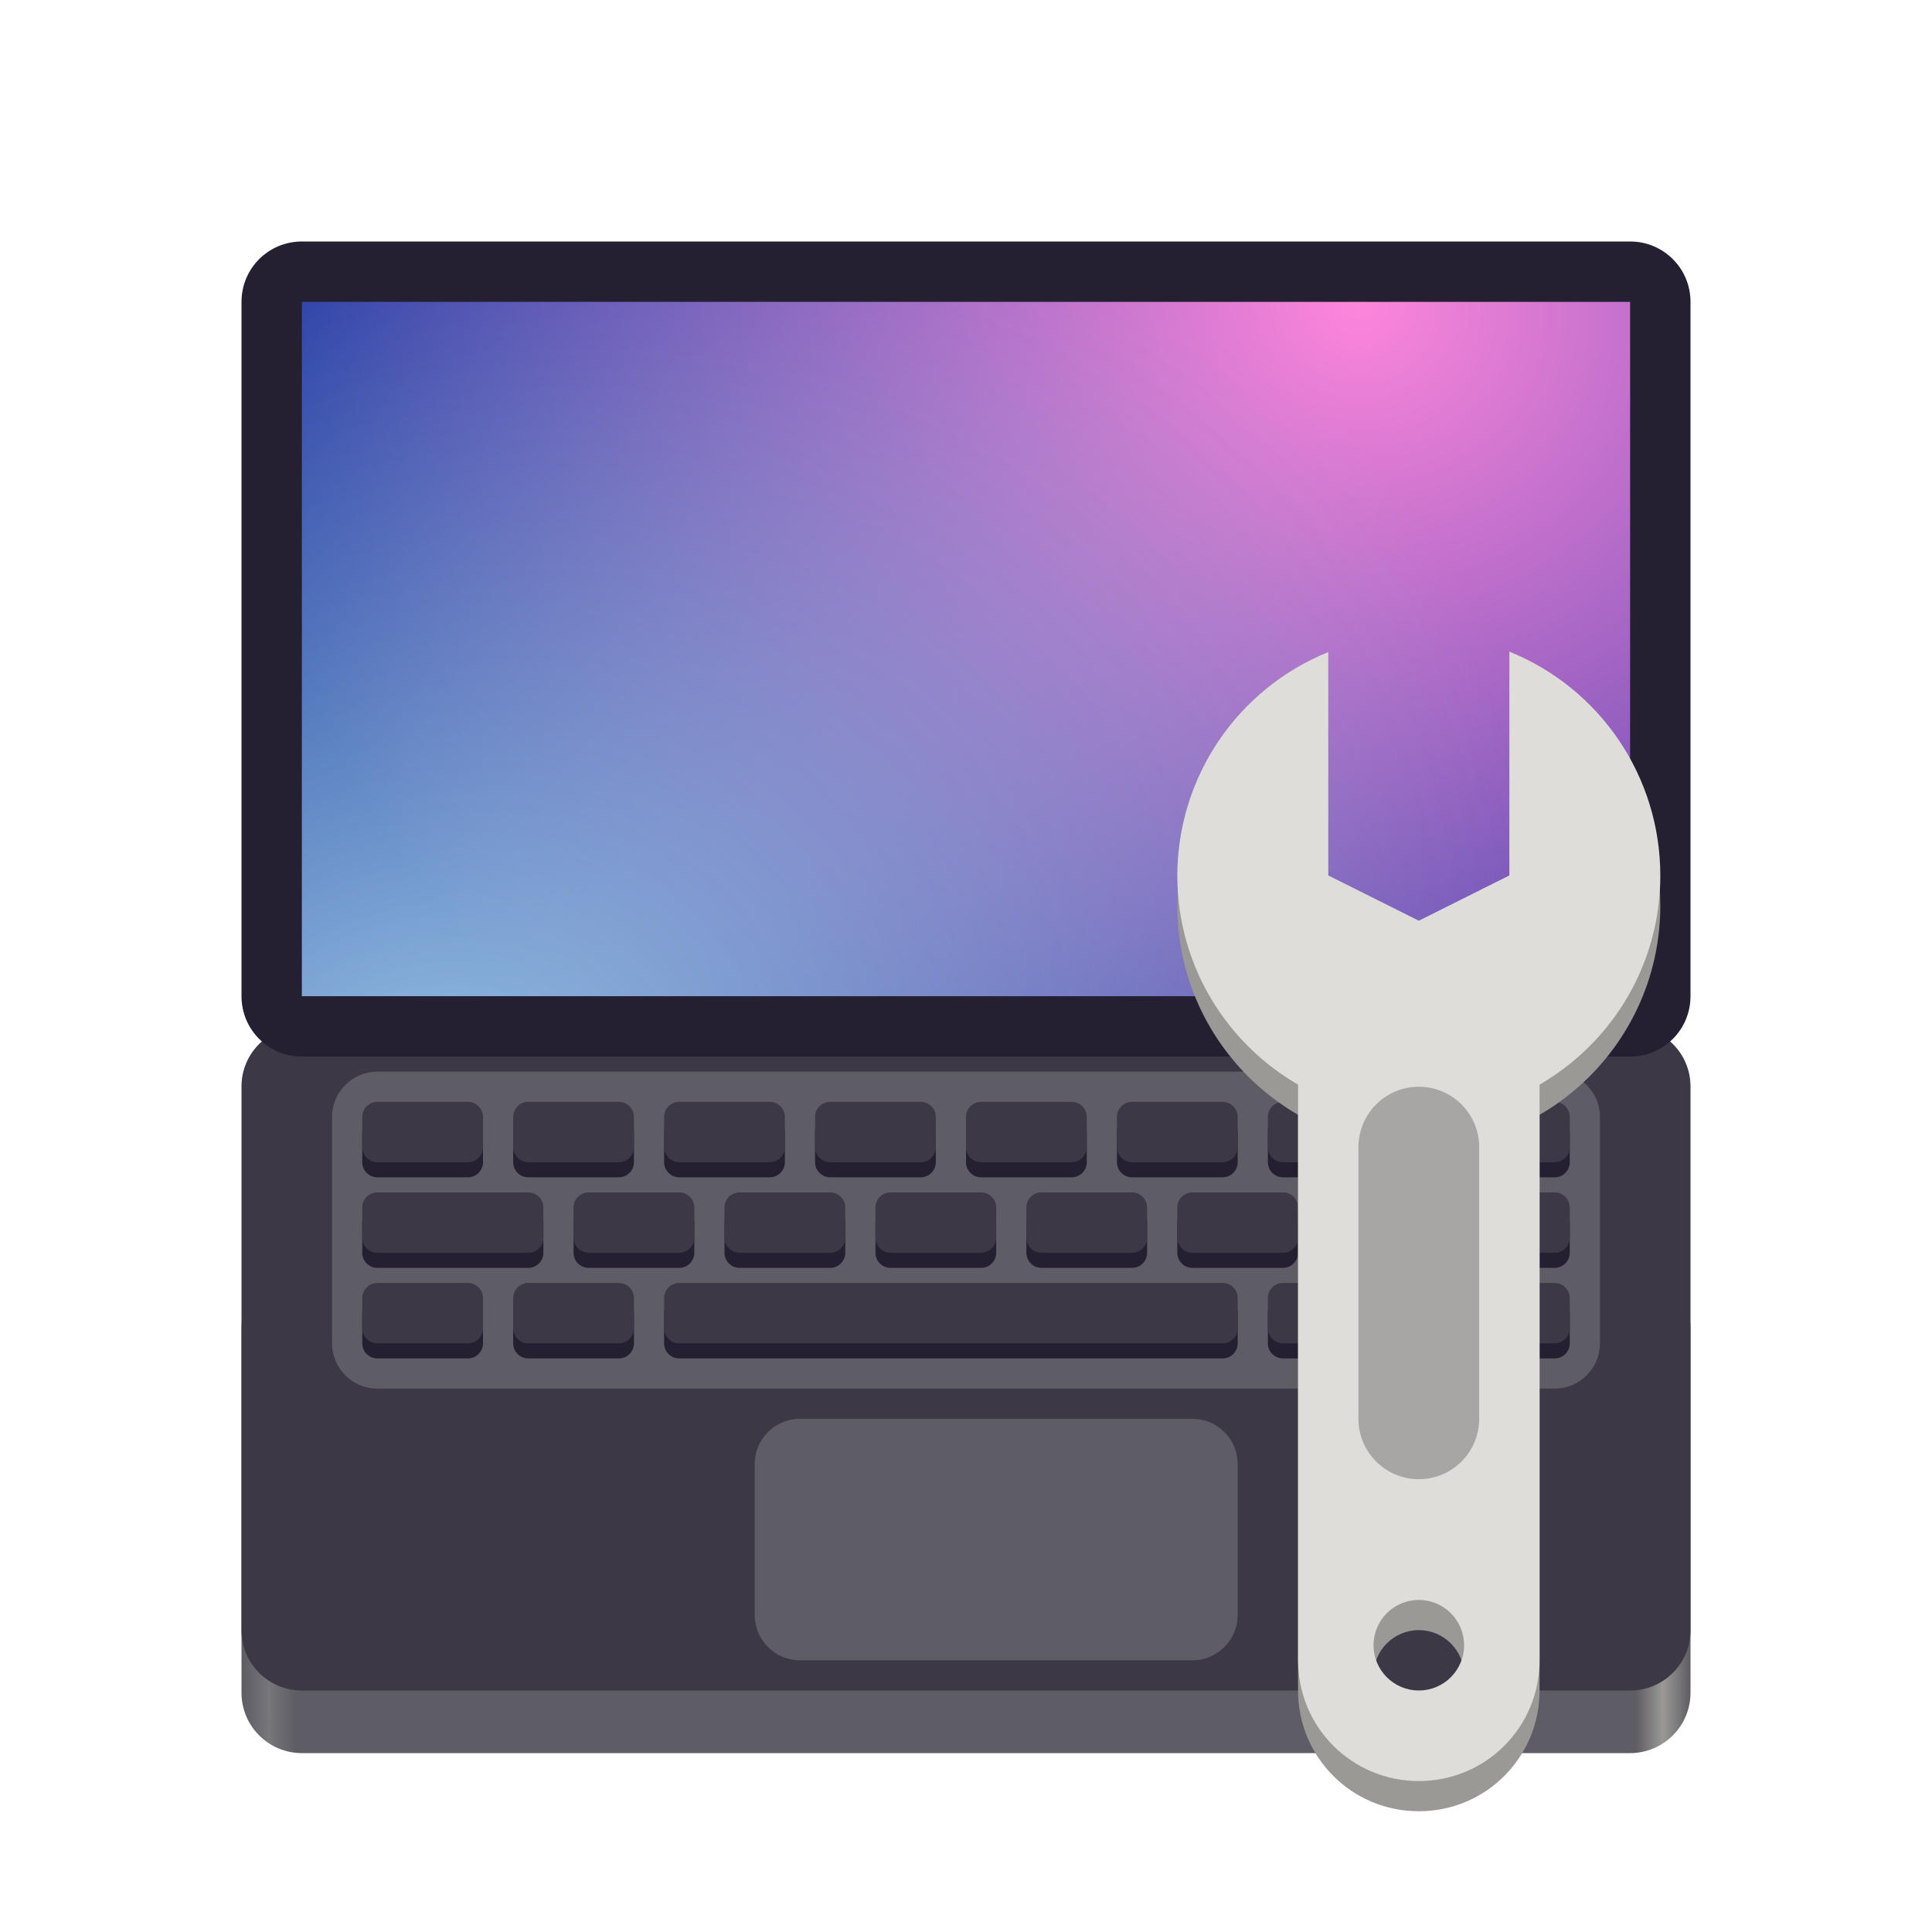 <?xml version="1.0" encoding="UTF-8"?>
<svg height="128px" viewBox="0 0 128 128" width="128px" xmlns="http://www.w3.org/2000/svg" xmlns:xlink="http://www.w3.org/1999/xlink">
    <linearGradient id="a" gradientTransform="matrix(0.25 0 0 0.095 8.704 92)" gradientUnits="userSpaceOnUse" x1="29.185" x2="413.185" y1="168.234" y2="168.234">
        <stop offset="0" stop-color="#5e5c64"/>
        <stop offset="0.019" stop-color="#77767b"/>
        <stop offset="0.038" stop-color="#5e5c64"/>
        <stop offset="0.962" stop-color="#5e5c64"/>
        <stop offset="0.981" stop-color="#9a9996"/>
        <stop offset="1" stop-color="#5e5c64"/>
    </linearGradient>
    <radialGradient id="b" cx="95.468" cy="208.512" gradientTransform="matrix(1.153 -0.978 1.1 1.147 -249.608 -125.762)" gradientUnits="userSpaceOnUse" r="48">
        <stop offset="0" stop-color="#fd86db"/>
        <stop offset="1" stop-color="#102f9f"/>
    </radialGradient>
    <filter id="c" height="100%" width="100%" x="0%" y="0%">
        <feColorMatrix in="SourceGraphic" type="matrix" values="0 0 0 0 1 0 0 0 0 1 0 0 0 0 1 0 0 0 1 0"/>
    </filter>
    <mask id="d">
        <g filter="url(#c)">
            <rect fill-opacity="0.8" height="128" width="128"/>
        </g>
    </mask>
    <radialGradient id="e" cx="128.126" cy="278.869" gradientTransform="matrix(-1.525 0.544 0.368 1.245 128.655 -325.975)" gradientUnits="userSpaceOnUse" r="48">
        <stop offset="0" stop-color="#bde8f7"/>
        <stop offset="1" stop-color="#aedfde" stop-opacity="0"/>
    </radialGradient>
    <clipPath id="f">
        <rect height="152" width="192"/>
    </clipPath>
    <path d="m 20 84 h 88 c 2.211 0 4 1.789 4 4 v 24.148 c 0 2.207 -1.789 4 -4 4 h -88 c -2.211 0 -4 -1.793 -4 -4 v -24.148 c 0 -2.211 1.789 -4 4 -4 z m 0 0" fill="url(#a)"/>
    <path d="m 20 68 h 88 c 2.211 0 4 1.781 4 3.977 v 36.047 c 0 2.195 -1.789 3.977 -4 3.977 h -88 c -2.211 0 -4 -1.781 -4 -3.977 v -36.047 c 0 -2.195 1.789 -3.977 4 -3.977 z m 0 0" fill="#3d3846"/>
    <path d="m 108 16 h -88 c -2.215 0 -4 1.785 -4 4 v 46 c 0 2.215 1.785 4 4 4 h 88 c 2.215 0 4 -1.785 4 -4 v -46 c 0 -2.215 -1.785 -4 -4 -4 z m 0 0" fill="#241f31"/>
    <path d="m 20 20 h 88 v 46 h -88 z m 0 0" fill="url(#b)"/>
    <path d="m 25 71 h 78 c 1.656 0 3 1.344 3 3 v 15 c 0 1.656 -1.344 3 -3 3 h -78 c -1.656 0 -3 -1.344 -3 -3 v -15 c 0 -1.656 1.344 -3 3 -3 z m 0 0" fill="#5e5c64"/>
    <path d="m 45 86 h 36 c 0.551 0 1 0.449 1 1 v 2 c 0 0.551 -0.449 1 -1 1 h -36 c -0.551 0 -1 -0.449 -1 -1 v -2 c 0 -0.551 0.449 -1 1 -1 z m 0 0" fill="#241f31"/>
    <path d="m 65 74 h 6 c 0.551 0 1 0.449 1 1 v 2 c 0 0.551 -0.449 1 -1 1 h -6 c -0.551 0 -1 -0.449 -1 -1 v -2 c 0 -0.551 0.449 -1 1 -1 z m 0 0" fill="#241f31"/>
    <path d="m 69 80 h 6 c 0.551 0 1 0.449 1 1 v 2 c 0 0.551 -0.449 1 -1 1 h -6 c -0.551 0 -1 -0.449 -1 -1 v -2 c 0 -0.551 0.449 -1 1 -1 z m 0 0" fill="#241f31"/>
    <path d="m 55 74 h 6 c 0.551 0 1 0.449 1 1 v 2 c 0 0.551 -0.449 1 -1 1 h -6 c -0.551 0 -1 -0.449 -1 -1 v -2 c 0 -0.551 0.449 -1 1 -1 z m 0 0" fill="#241f31"/>
    <path d="m 59 80 h 6 c 0.551 0 1 0.449 1 1 v 2 c 0 0.551 -0.449 1 -1 1 h -6 c -0.551 0 -1 -0.449 -1 -1 v -2 c 0 -0.551 0.449 -1 1 -1 z m 0 0" fill="#241f31"/>
    <path d="m 45 74 h 6 c 0.551 0 1 0.449 1 1 v 2 c 0 0.551 -0.449 1 -1 1 h -6 c -0.551 0 -1 -0.449 -1 -1 v -2 c 0 -0.551 0.449 -1 1 -1 z m 0 0" fill="#241f31"/>
    <path d="m 49 80 h 6 c 0.551 0 1 0.449 1 1 v 2 c 0 0.551 -0.449 1 -1 1 h -6 c -0.551 0 -1 -0.449 -1 -1 v -2 c 0 -0.551 0.449 -1 1 -1 z m 0 0" fill="#241f31"/>
    <path d="m 35 74 h 6 c 0.551 0 1 0.449 1 1 v 2 c 0 0.551 -0.449 1 -1 1 h -6 c -0.551 0 -1 -0.449 -1 -1 v -2 c 0 -0.551 0.449 -1 1 -1 z m 0 0" fill="#241f31"/>
    <path d="m 39 80 h 6 c 0.551 0 1 0.449 1 1 v 2 c 0 0.551 -0.449 1 -1 1 h -6 c -0.551 0 -1 -0.449 -1 -1 v -2 c 0 -0.551 0.449 -1 1 -1 z m 0 0" fill="#241f31"/>
    <path d="m 35 86 h 6 c 0.551 0 1 0.449 1 1 v 2 c 0 0.551 -0.449 1 -1 1 h -6 c -0.551 0 -1 -0.449 -1 -1 v -2 c 0 -0.551 0.449 -1 1 -1 z m 0 0" fill="#241f31"/>
    <path d="m 25 74 h 6 c 0.551 0 1 0.449 1 1 v 2 c 0 0.551 -0.449 1 -1 1 h -6 c -0.551 0 -1 -0.449 -1 -1 v -2 c 0 -0.551 0.449 -1 1 -1 z m 0 0" fill="#241f31"/>
    <path d="m 25 80 h 10 c 0.551 0 1 0.449 1 1 v 2 c 0 0.551 -0.449 1 -1 1 h -10 c -0.551 0 -1 -0.449 -1 -1 v -2 c 0 -0.551 0.449 -1 1 -1 z m 0 0" fill="#241f31"/>
    <path d="m 25 86 h 6 c 0.551 0 1 0.449 1 1 v 2 c 0 0.551 -0.449 1 -1 1 h -6 c -0.551 0 -1 -0.449 -1 -1 v -2 c 0 -0.551 0.449 -1 1 -1 z m 0 0" fill="#241f31"/>
    <path d="m 91 80 h 12 c 0.551 0 1 0.449 1 1 v 2 c 0 0.551 -0.449 1 -1 1 h -12 c -0.551 0 -1 -0.449 -1 -1 v -2 c 0 -0.551 0.449 -1 1 -1 z m 0 0" fill="#241f31"/>
    <path d="m 85 74 h 6 c 0.551 0 1 0.449 1 1 v 2 c 0 0.551 -0.449 1 -1 1 h -6 c -0.551 0 -1 -0.449 -1 -1 v -2 c 0 -0.551 0.449 -1 1 -1 z m 0 0" fill="#241f31"/>
    <path d="m 85 86 h 6 c 0.551 0 1 0.449 1 1 v 2 c 0 0.551 -0.449 1 -1 1 h -6 c -0.551 0 -1 -0.449 -1 -1 v -2 c 0 -0.551 0.449 -1 1 -1 z m 0 0" fill="#241f31"/>
    <path d="m 75 74 h 6 c 0.551 0 1 0.449 1 1 v 2 c 0 0.551 -0.449 1 -1 1 h -6 c -0.551 0 -1 -0.449 -1 -1 v -2 c 0 -0.551 0.449 -1 1 -1 z m 0 0" fill="#241f31"/>
    <path d="m 79 80 h 6 c 0.551 0 1 0.449 1 1 v 2 c 0 0.551 -0.449 1 -1 1 h -6 c -0.551 0 -1 -0.449 -1 -1 v -2 c 0 -0.551 0.449 -1 1 -1 z m 0 0" fill="#241f31"/>
    <path d="m 97 74 h 6 c 0.551 0 1 0.449 1 1 v 2 c 0 0.551 -0.449 1 -1 1 h -6 c -0.551 0 -1 -0.449 -1 -1 v -2 c 0 -0.551 0.449 -1 1 -1 z m 0 0" fill="#241f31"/>
    <path d="m 97 86 h 6 c 0.551 0 1 0.449 1 1 v 2 c 0 0.551 -0.449 1 -1 1 h -6 c -0.551 0 -1 -0.449 -1 -1 v -2 c 0 -0.551 0.449 -1 1 -1 z m 0 0" fill="#241f31"/>
    <g fill="#3d3846">
        <path d="m 45 85 h 36 c 0.551 0 1 0.449 1 1 v 2 c 0 0.551 -0.449 1 -1 1 h -36 c -0.551 0 -1 -0.449 -1 -1 v -2 c 0 -0.551 0.449 -1 1 -1 z m 0 0"/>
        <path d="m 65 73 h 6 c 0.551 0 1 0.449 1 1 v 2 c 0 0.551 -0.449 1 -1 1 h -6 c -0.551 0 -1 -0.449 -1 -1 v -2 c 0 -0.551 0.449 -1 1 -1 z m 0 0"/>
        <path d="m 69 79 h 6 c 0.551 0 1 0.449 1 1 v 2 c 0 0.551 -0.449 1 -1 1 h -6 c -0.551 0 -1 -0.449 -1 -1 v -2 c 0 -0.551 0.449 -1 1 -1 z m 0 0"/>
        <path d="m 55 73 h 6 c 0.551 0 1 0.449 1 1 v 2 c 0 0.551 -0.449 1 -1 1 h -6 c -0.551 0 -1 -0.449 -1 -1 v -2 c 0 -0.551 0.449 -1 1 -1 z m 0 0"/>
        <path d="m 59 79 h 6 c 0.551 0 1 0.449 1 1 v 2 c 0 0.551 -0.449 1 -1 1 h -6 c -0.551 0 -1 -0.449 -1 -1 v -2 c 0 -0.551 0.449 -1 1 -1 z m 0 0"/>
        <path d="m 45 73 h 6 c 0.551 0 1 0.449 1 1 v 2 c 0 0.551 -0.449 1 -1 1 h -6 c -0.551 0 -1 -0.449 -1 -1 v -2 c 0 -0.551 0.449 -1 1 -1 z m 0 0"/>
        <path d="m 49 79 h 6 c 0.551 0 1 0.449 1 1 v 2 c 0 0.551 -0.449 1 -1 1 h -6 c -0.551 0 -1 -0.449 -1 -1 v -2 c 0 -0.551 0.449 -1 1 -1 z m 0 0"/>
        <path d="m 35 73 h 6 c 0.551 0 1 0.449 1 1 v 2 c 0 0.551 -0.449 1 -1 1 h -6 c -0.551 0 -1 -0.449 -1 -1 v -2 c 0 -0.551 0.449 -1 1 -1 z m 0 0"/>
        <path d="m 39 79 h 6 c 0.551 0 1 0.449 1 1 v 2 c 0 0.551 -0.449 1 -1 1 h -6 c -0.551 0 -1 -0.449 -1 -1 v -2 c 0 -0.551 0.449 -1 1 -1 z m 0 0"/>
        <path d="m 35 85 h 6 c 0.551 0 1 0.449 1 1 v 2 c 0 0.551 -0.449 1 -1 1 h -6 c -0.551 0 -1 -0.449 -1 -1 v -2 c 0 -0.551 0.449 -1 1 -1 z m 0 0"/>
        <path d="m 25 73 h 6 c 0.551 0 1 0.449 1 1 v 2 c 0 0.551 -0.449 1 -1 1 h -6 c -0.551 0 -1 -0.449 -1 -1 v -2 c 0 -0.551 0.449 -1 1 -1 z m 0 0"/>
        <path d="m 25 79 h 10 c 0.551 0 1 0.449 1 1 v 2 c 0 0.551 -0.449 1 -1 1 h -10 c -0.551 0 -1 -0.449 -1 -1 v -2 c 0 -0.551 0.449 -1 1 -1 z m 0 0"/>
        <path d="m 25 85 h 6 c 0.551 0 1 0.449 1 1 v 2 c 0 0.551 -0.449 1 -1 1 h -6 c -0.551 0 -1 -0.449 -1 -1 v -2 c 0 -0.551 0.449 -1 1 -1 z m 0 0"/>
        <path d="m 91 79 h 12 c 0.551 0 1 0.449 1 1 v 2 c 0 0.551 -0.449 1 -1 1 h -12 c -0.551 0 -1 -0.449 -1 -1 v -2 c 0 -0.551 0.449 -1 1 -1 z m 0 0"/>
        <path d="m 85 73 h 6 c 0.551 0 1 0.449 1 1 v 2 c 0 0.551 -0.449 1 -1 1 h -6 c -0.551 0 -1 -0.449 -1 -1 v -2 c 0 -0.551 0.449 -1 1 -1 z m 0 0"/>
        <path d="m 85 85 h 6 c 0.551 0 1 0.449 1 1 v 2 c 0 0.551 -0.449 1 -1 1 h -6 c -0.551 0 -1 -0.449 -1 -1 v -2 c 0 -0.551 0.449 -1 1 -1 z m 0 0"/>
        <path d="m 75 73 h 6 c 0.551 0 1 0.449 1 1 v 2 c 0 0.551 -0.449 1 -1 1 h -6 c -0.551 0 -1 -0.449 -1 -1 v -2 c 0 -0.551 0.449 -1 1 -1 z m 0 0"/>
        <path d="m 79 79 h 6 c 0.551 0 1 0.449 1 1 v 2 c 0 0.551 -0.449 1 -1 1 h -6 c -0.551 0 -1 -0.449 -1 -1 v -2 c 0 -0.551 0.449 -1 1 -1 z m 0 0"/>
        <path d="m 97 73 h 6 c 0.551 0 1 0.449 1 1 v 2 c 0 0.551 -0.449 1 -1 1 h -6 c -0.551 0 -1 -0.449 -1 -1 v -2 c 0 -0.551 0.449 -1 1 -1 z m 0 0"/>
        <path d="m 97 85 h 6 c 0.551 0 1 0.449 1 1 v 2 c 0 0.551 -0.449 1 -1 1 h -6 c -0.551 0 -1 -0.449 -1 -1 v -2 c 0 -0.551 0.449 -1 1 -1 z m 0 0"/>
    </g>
    <path d="m 53 94 h 26 c 1.656 0 3 1.344 3 3 v 10 c 0 1.656 -1.344 3 -3 3 h -26 c -1.656 0 -3 -1.344 -3 -3 v -10 c 0 -1.656 1.344 -3 3 -3 z m 0 0" fill="#5e5c64"/>
    <g clip-path="url(#f)" mask="url(#d)" transform="matrix(1 0 0 1 -8 -16)">
        <path d="m 116 36 h -88 v 46 h 88 z m 0 0" fill="url(#e)"/>
    </g>
    <path d="m 100 45.172 v 14.828 l -6 3 l -6 -3 v -14.797 c -6.031 2.441 -9.984 8.289 -10 14.797 c 0 8.836 7.164 16 16 16 s 16 -7.164 16 -16 c 0 -6.52 -3.957 -12.383 -10 -14.828 z m 0 0" fill="#9a9996"/>
    <path d="m 100 43.172 v 14.828 l -6 3 l -6 -3 v -14.797 c -6.031 2.441 -9.984 8.289 -10 14.797 c 0 8.836 7.164 16 16 16 s 16 -7.164 16 -16 c 0 -6.52 -3.957 -12.383 -10 -14.828 z m 0 0" fill="#deddda"/>
    <path d="m 94 66 c -4.434 0 -8 3.566 -8 8 v 38 c 0 4.434 3.566 8 8 8 s 8 -3.566 8 -8 v -38 c 0 -4.434 -3.566 -8 -8 -8 z m 0 42 c 1.656 0 3 1.344 3 3 s -1.344 3 -3 3 s -3 -1.344 -3 -3 s 1.344 -3 3 -3 z m 0 0" fill="#9a9996"/>
    <path d="m 94 64 c -4.434 0 -8 3.566 -8 8 v 38 c 0 4.434 3.566 8 8 8 s 8 -3.566 8 -8 v -38 c 0 -4.434 -3.566 -8 -8 -8 z m 0 42 c 1.656 0 3 1.344 3 3 s -1.344 3 -3 3 s -3 -1.344 -3 -3 s 1.344 -3 3 -3 z m 0 0" fill="#deddda"/>
    <path d="m 94 72 c 2.211 0 4 1.789 4 4 v 18 c 0 2.211 -1.789 4 -4 4 s -4 -1.789 -4 -4 v -18 c 0 -2.211 1.789 -4 4 -4 z m 0 0" fill="#a7a6a4"/>
</svg>
